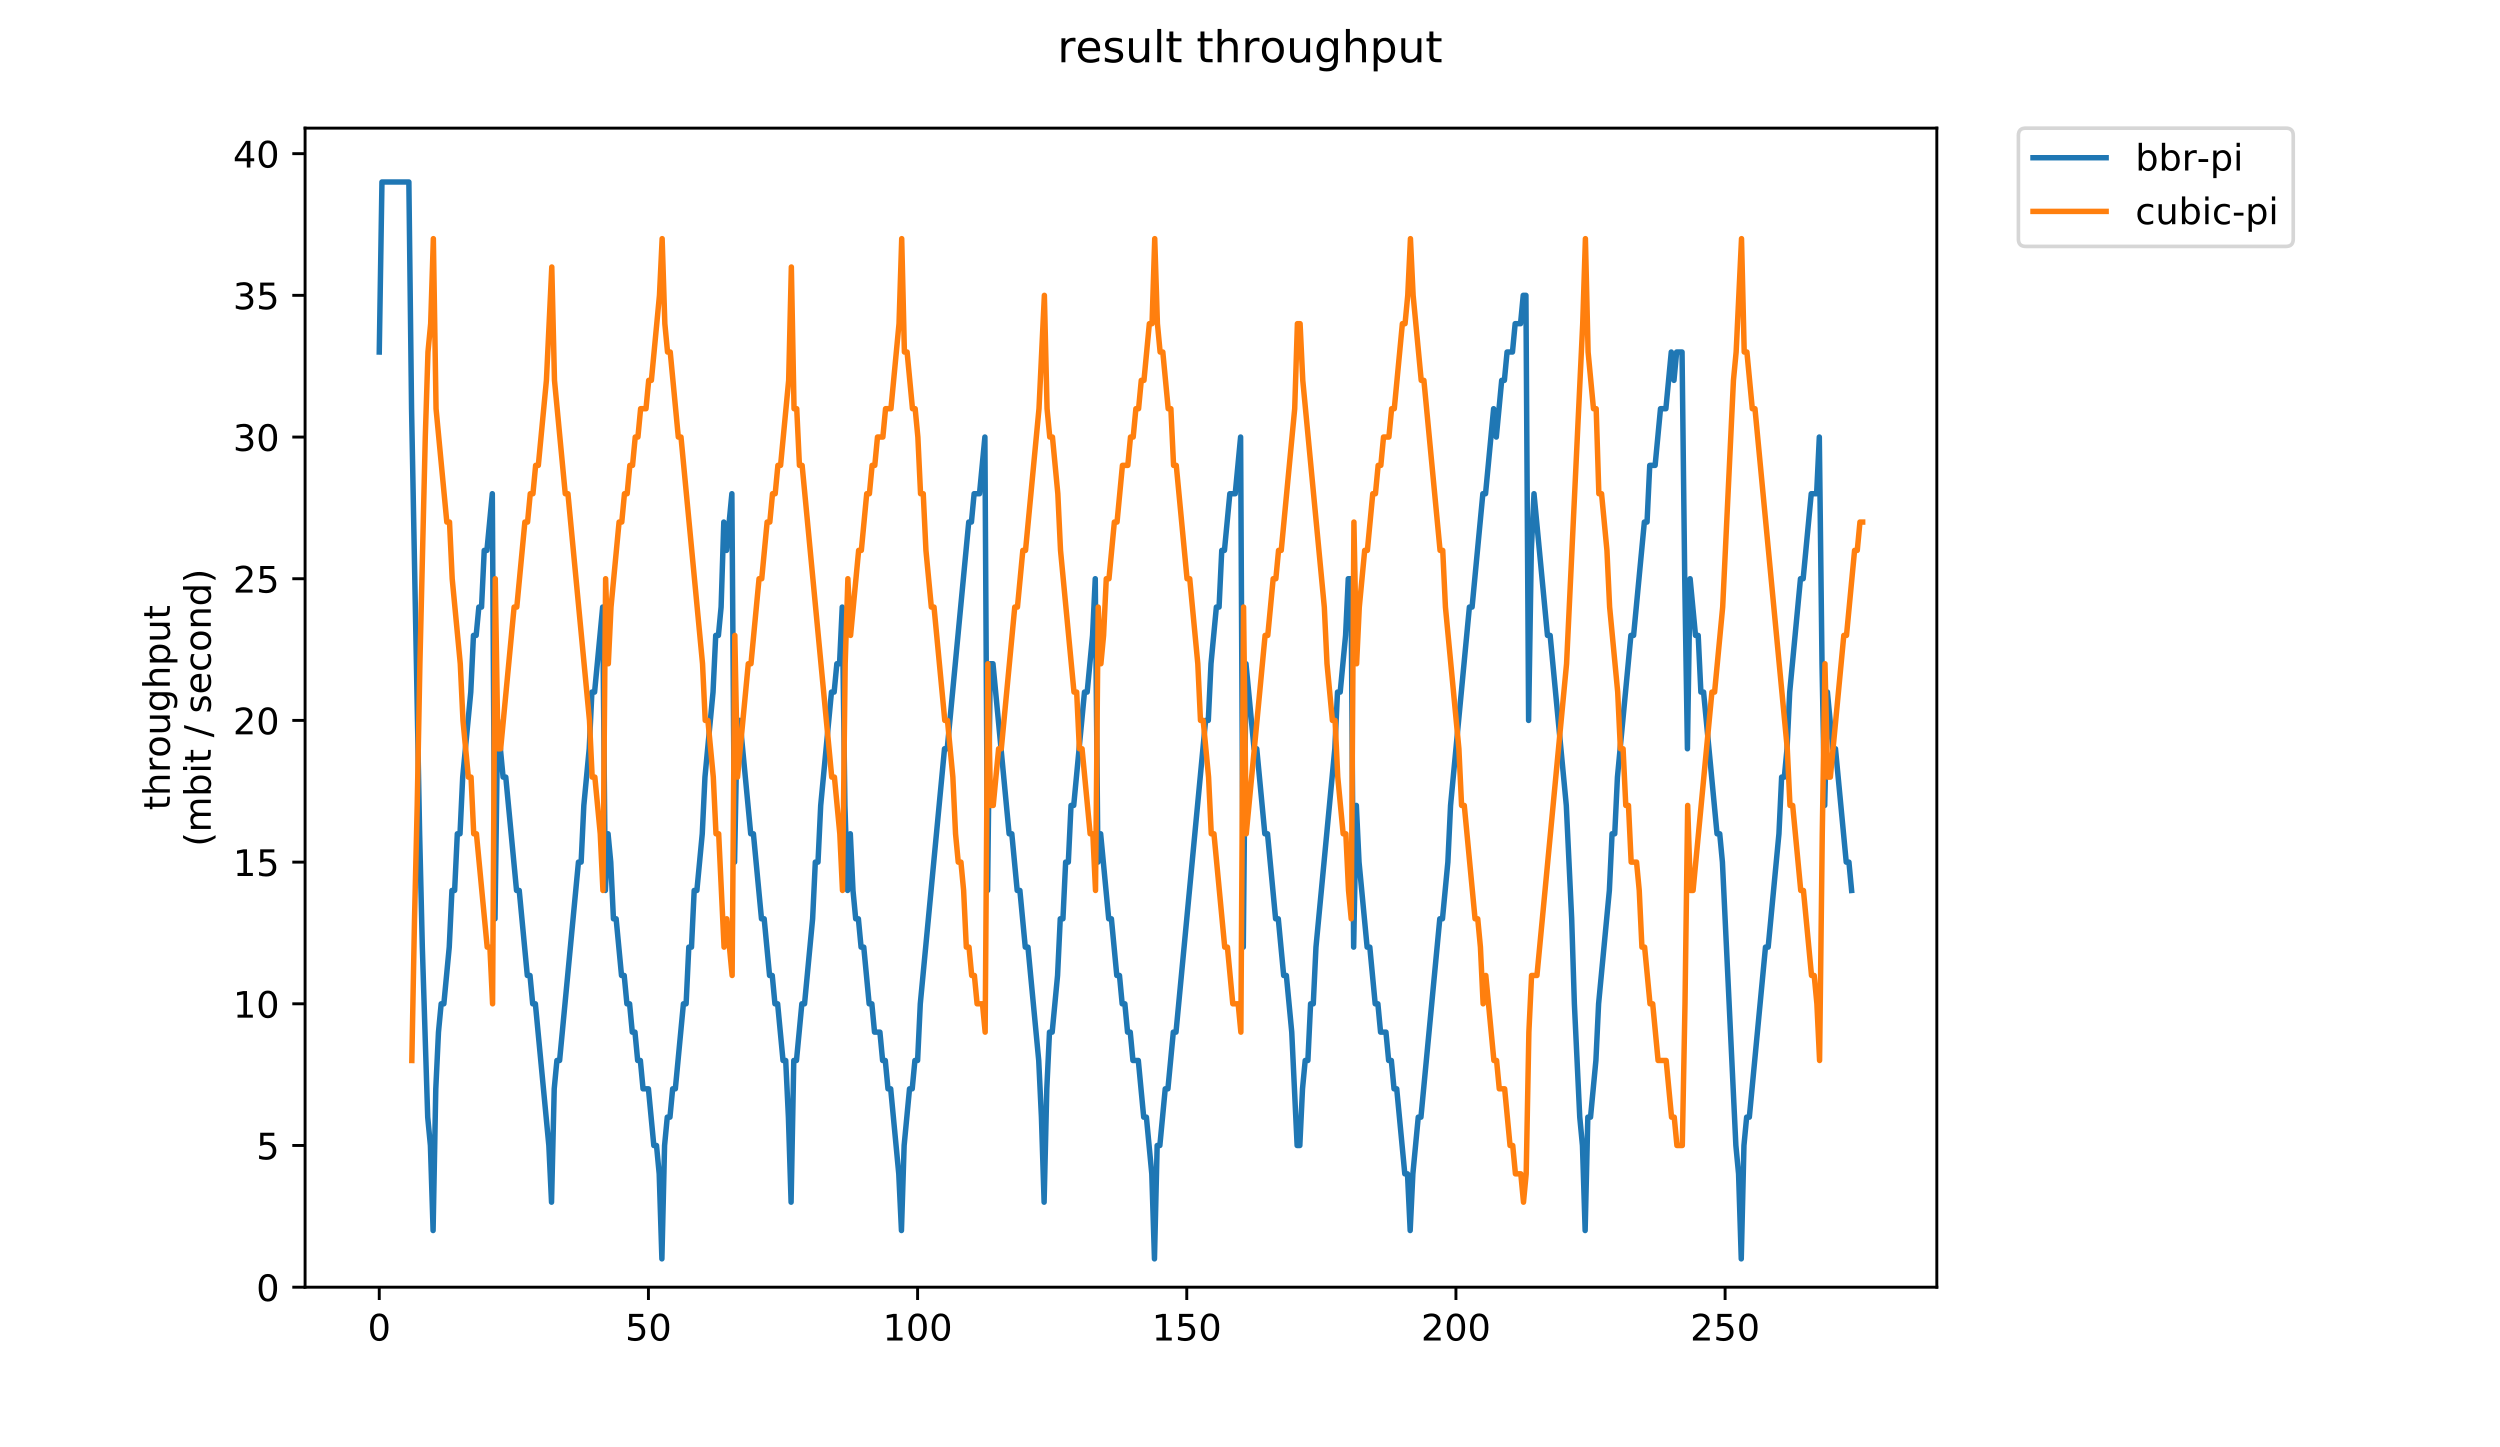 <?xml version="1.0" encoding="utf-8" standalone="no"?>
<!DOCTYPE svg PUBLIC "-//W3C//DTD SVG 1.1//EN"
  "http://www.w3.org/Graphics/SVG/1.1/DTD/svg11.dtd">
<!-- Created with matplotlib (https://matplotlib.org/) -->
<svg height="396pt" version="1.1" viewBox="0 0 684 396" width="684pt" xmlns="http://www.w3.org/2000/svg" xmlns:xlink="http://www.w3.org/1999/xlink">
 <defs>
  <style type="text/css">
*{stroke-linecap:butt;stroke-linejoin:round;}
  </style>
 </defs>
 <g id="figure_1">
  <g id="patch_1">
   <path d="M 0 396 
L 684 396 
L 684 0 
L 0 0 
z
" style="fill:#ffffff;"/>
  </g>
  <g id="axes_1">
   <g id="patch_2">
    <path d="M 83.472 352.174 
L 529.913 352.174 
L 529.913 35.062 
L 83.472 35.062 
z
" style="fill:#ffffff;"/>
   </g>
   <g id="matplotlib.axis_1">
    <g id="xtick_1">
     <g id="line2d_1">
      <defs>
       <path d="M 0 0 
L 0 3.5 
" id="m1e95925cc2" style="stroke:#000000;stroke-width:0.8;"/>
      </defs>
      <g>
       <use style="stroke:#000000;stroke-width:0.8;" x="103.765" xlink:href="#m1e95925cc2" y="352.174"/>
      </g>
     </g>
     <g id="text_1">
      <!-- 0 -->
      <defs>
       <path d="M 31.781 66.406 
Q 24.172 66.406 20.328 58.906 
Q 16.5 51.422 16.5 36.375 
Q 16.5 21.391 20.328 13.891 
Q 24.172 6.391 31.781 6.391 
Q 39.453 6.391 43.281 13.891 
Q 47.125 21.391 47.125 36.375 
Q 47.125 51.422 43.281 58.906 
Q 39.453 66.406 31.781 66.406 
z
M 31.781 74.219 
Q 44.047 74.219 50.516 64.516 
Q 56.984 54.828 56.984 36.375 
Q 56.984 17.969 50.516 8.266 
Q 44.047 -1.422 31.781 -1.422 
Q 19.531 -1.422 13.062 8.266 
Q 6.594 17.969 6.594 36.375 
Q 6.594 54.828 13.062 64.516 
Q 19.531 74.219 31.781 74.219 
z
" id="DejaVuSans-48"/>
      </defs>
      <g transform="translate(100.584 366.773)scale(0.1 -0.1)">
       <use xlink:href="#DejaVuSans-48"/>
      </g>
     </g>
    </g>
    <g id="xtick_2">
     <g id="line2d_2">
      <g>
       <use style="stroke:#000000;stroke-width:0.8;" x="177.41" xlink:href="#m1e95925cc2" y="352.174"/>
      </g>
     </g>
     <g id="text_2">
      <!-- 50 -->
      <defs>
       <path d="M 10.797 72.906 
L 49.516 72.906 
L 49.516 64.594 
L 19.828 64.594 
L 19.828 46.734 
Q 21.969 47.469 24.109 47.828 
Q 26.266 48.188 28.422 48.188 
Q 40.625 48.188 47.75 41.5 
Q 54.891 34.812 54.891 23.391 
Q 54.891 11.625 47.562 5.094 
Q 40.234 -1.422 26.906 -1.422 
Q 22.312 -1.422 17.547 -0.641 
Q 12.797 0.141 7.719 1.703 
L 7.719 11.625 
Q 12.109 9.234 16.797 8.062 
Q 21.484 6.891 26.703 6.891 
Q 35.156 6.891 40.078 11.328 
Q 45.016 15.766 45.016 23.391 
Q 45.016 31 40.078 35.438 
Q 35.156 39.891 26.703 39.891 
Q 22.75 39.891 18.812 39.016 
Q 14.891 38.141 10.797 36.281 
z
" id="DejaVuSans-53"/>
      </defs>
      <g transform="translate(171.047 366.773)scale(0.1 -0.1)">
       <use xlink:href="#DejaVuSans-53"/>
       <use x="63.623" xlink:href="#DejaVuSans-48"/>
      </g>
     </g>
    </g>
    <g id="xtick_3">
     <g id="line2d_3">
      <g>
       <use style="stroke:#000000;stroke-width:0.8;" x="251.055" xlink:href="#m1e95925cc2" y="352.174"/>
      </g>
     </g>
     <g id="text_3">
      <!-- 100 -->
      <defs>
       <path d="M 12.406 8.297 
L 28.516 8.297 
L 28.516 63.922 
L 10.984 60.406 
L 10.984 69.391 
L 28.422 72.906 
L 38.281 72.906 
L 38.281 8.297 
L 54.391 8.297 
L 54.391 0 
L 12.406 0 
z
" id="DejaVuSans-49"/>
      </defs>
      <g transform="translate(241.511 366.773)scale(0.1 -0.1)">
       <use xlink:href="#DejaVuSans-49"/>
       <use x="63.623" xlink:href="#DejaVuSans-48"/>
       <use x="127.246" xlink:href="#DejaVuSans-48"/>
      </g>
     </g>
    </g>
    <g id="xtick_4">
     <g id="line2d_4">
      <g>
       <use style="stroke:#000000;stroke-width:0.8;" x="324.7" xlink:href="#m1e95925cc2" y="352.174"/>
      </g>
     </g>
     <g id="text_4">
      <!-- 150 -->
      <g transform="translate(315.156 366.773)scale(0.1 -0.1)">
       <use xlink:href="#DejaVuSans-49"/>
       <use x="63.623" xlink:href="#DejaVuSans-53"/>
       <use x="127.246" xlink:href="#DejaVuSans-48"/>
      </g>
     </g>
    </g>
    <g id="xtick_5">
     <g id="line2d_5">
      <g>
       <use style="stroke:#000000;stroke-width:0.8;" x="398.344" xlink:href="#m1e95925cc2" y="352.174"/>
      </g>
     </g>
     <g id="text_5">
      <!-- 200 -->
      <defs>
       <path d="M 19.188 8.297 
L 53.609 8.297 
L 53.609 0 
L 7.328 0 
L 7.328 8.297 
Q 12.938 14.109 22.625 23.891 
Q 32.328 33.688 34.812 36.531 
Q 39.547 41.844 41.422 45.531 
Q 43.312 49.219 43.312 52.781 
Q 43.312 58.594 39.234 62.25 
Q 35.156 65.922 28.609 65.922 
Q 23.969 65.922 18.812 64.312 
Q 13.672 62.703 7.812 59.422 
L 7.812 69.391 
Q 13.766 71.781 18.938 73 
Q 24.125 74.219 28.422 74.219 
Q 39.75 74.219 46.484 68.547 
Q 53.219 62.891 53.219 53.422 
Q 53.219 48.922 51.531 44.891 
Q 49.859 40.875 45.406 35.406 
Q 44.188 33.984 37.641 27.219 
Q 31.109 20.453 19.188 8.297 
z
" id="DejaVuSans-50"/>
      </defs>
      <g transform="translate(388.801 366.773)scale(0.1 -0.1)">
       <use xlink:href="#DejaVuSans-50"/>
       <use x="63.623" xlink:href="#DejaVuSans-48"/>
       <use x="127.246" xlink:href="#DejaVuSans-48"/>
      </g>
     </g>
    </g>
    <g id="xtick_6">
     <g id="line2d_6">
      <g>
       <use style="stroke:#000000;stroke-width:0.8;" x="471.989" xlink:href="#m1e95925cc2" y="352.174"/>
      </g>
     </g>
     <g id="text_6">
      <!-- 250 -->
      <g transform="translate(462.445 366.773)scale(0.1 -0.1)">
       <use xlink:href="#DejaVuSans-50"/>
       <use x="63.623" xlink:href="#DejaVuSans-53"/>
       <use x="127.246" xlink:href="#DejaVuSans-48"/>
      </g>
     </g>
    </g>
   </g>
   <g id="matplotlib.axis_2">
    <g id="ytick_1">
     <g id="line2d_7">
      <defs>
       <path d="M 0 0 
L -3.5 0 
" id="ma1b8537066" style="stroke:#000000;stroke-width:0.8;"/>
      </defs>
      <g>
       <use style="stroke:#000000;stroke-width:0.8;" x="83.472" xlink:href="#ma1b8537066" y="352.174"/>
      </g>
     </g>
     <g id="text_7">
      <!-- 0 -->
      <g transform="translate(70.11 355.973)scale(0.1 -0.1)">
       <use xlink:href="#DejaVuSans-48"/>
      </g>
     </g>
    </g>
    <g id="ytick_2">
     <g id="line2d_8">
      <g>
       <use style="stroke:#000000;stroke-width:0.8;" x="83.472" xlink:href="#ma1b8537066" y="313.407"/>
      </g>
     </g>
     <g id="text_8">
      <!-- 5 -->
      <g transform="translate(70.11 317.207)scale(0.1 -0.1)">
       <use xlink:href="#DejaVuSans-53"/>
      </g>
     </g>
    </g>
    <g id="ytick_3">
     <g id="line2d_9">
      <g>
       <use style="stroke:#000000;stroke-width:0.8;" x="83.472" xlink:href="#ma1b8537066" y="274.641"/>
      </g>
     </g>
     <g id="text_9">
      <!-- 10 -->
      <g transform="translate(63.747 278.44)scale(0.1 -0.1)">
       <use xlink:href="#DejaVuSans-49"/>
       <use x="63.623" xlink:href="#DejaVuSans-48"/>
      </g>
     </g>
    </g>
    <g id="ytick_4">
     <g id="line2d_10">
      <g>
       <use style="stroke:#000000;stroke-width:0.8;" x="83.472" xlink:href="#ma1b8537066" y="235.874"/>
      </g>
     </g>
     <g id="text_10">
      <!-- 15 -->
      <g transform="translate(63.747 239.673)scale(0.1 -0.1)">
       <use xlink:href="#DejaVuSans-49"/>
       <use x="63.623" xlink:href="#DejaVuSans-53"/>
      </g>
     </g>
    </g>
    <g id="ytick_5">
     <g id="line2d_11">
      <g>
       <use style="stroke:#000000;stroke-width:0.8;" x="83.472" xlink:href="#ma1b8537066" y="197.107"/>
      </g>
     </g>
     <g id="text_11">
      <!-- 20 -->
      <g transform="translate(63.747 200.907)scale(0.1 -0.1)">
       <use xlink:href="#DejaVuSans-50"/>
       <use x="63.623" xlink:href="#DejaVuSans-48"/>
      </g>
     </g>
    </g>
    <g id="ytick_6">
     <g id="line2d_12">
      <g>
       <use style="stroke:#000000;stroke-width:0.8;" x="83.472" xlink:href="#ma1b8537066" y="158.341"/>
      </g>
     </g>
     <g id="text_12">
      <!-- 25 -->
      <g transform="translate(63.747 162.14)scale(0.1 -0.1)">
       <use xlink:href="#DejaVuSans-50"/>
       <use x="63.623" xlink:href="#DejaVuSans-53"/>
      </g>
     </g>
    </g>
    <g id="ytick_7">
     <g id="line2d_13">
      <g>
       <use style="stroke:#000000;stroke-width:0.8;" x="83.472" xlink:href="#ma1b8537066" y="119.574"/>
      </g>
     </g>
     <g id="text_13">
      <!-- 30 -->
      <defs>
       <path d="M 40.578 39.312 
Q 47.656 37.797 51.625 33 
Q 55.609 28.219 55.609 21.188 
Q 55.609 10.406 48.188 4.484 
Q 40.766 -1.422 27.094 -1.422 
Q 22.516 -1.422 17.656 -0.516 
Q 12.797 0.391 7.625 2.203 
L 7.625 11.719 
Q 11.719 9.328 16.594 8.109 
Q 21.484 6.891 26.812 6.891 
Q 36.078 6.891 40.938 10.547 
Q 45.797 14.203 45.797 21.188 
Q 45.797 27.641 41.281 31.266 
Q 36.766 34.906 28.719 34.906 
L 20.219 34.906 
L 20.219 43.016 
L 29.109 43.016 
Q 36.375 43.016 40.234 45.922 
Q 44.094 48.828 44.094 54.297 
Q 44.094 59.906 40.109 62.906 
Q 36.141 65.922 28.719 65.922 
Q 24.656 65.922 20.016 65.031 
Q 15.375 64.156 9.812 62.312 
L 9.812 71.094 
Q 15.438 72.656 20.344 73.438 
Q 25.25 74.219 29.594 74.219 
Q 40.828 74.219 47.359 69.109 
Q 53.906 64.016 53.906 55.328 
Q 53.906 49.266 50.438 45.094 
Q 46.969 40.922 40.578 39.312 
z
" id="DejaVuSans-51"/>
      </defs>
      <g transform="translate(63.747 123.373)scale(0.1 -0.1)">
       <use xlink:href="#DejaVuSans-51"/>
       <use x="63.623" xlink:href="#DejaVuSans-48"/>
      </g>
     </g>
    </g>
    <g id="ytick_8">
     <g id="line2d_14">
      <g>
       <use style="stroke:#000000;stroke-width:0.8;" x="83.472" xlink:href="#ma1b8537066" y="80.807"/>
      </g>
     </g>
     <g id="text_14">
      <!-- 35 -->
      <g transform="translate(63.747 84.606)scale(0.1 -0.1)">
       <use xlink:href="#DejaVuSans-51"/>
       <use x="63.623" xlink:href="#DejaVuSans-53"/>
      </g>
     </g>
    </g>
    <g id="ytick_9">
     <g id="line2d_15">
      <g>
       <use style="stroke:#000000;stroke-width:0.8;" x="83.472" xlink:href="#ma1b8537066" y="42.041"/>
      </g>
     </g>
     <g id="text_15">
      <!-- 40 -->
      <defs>
       <path d="M 37.797 64.312 
L 12.891 25.391 
L 37.797 25.391 
z
M 35.203 72.906 
L 47.609 72.906 
L 47.609 25.391 
L 58.016 25.391 
L 58.016 17.188 
L 47.609 17.188 
L 47.609 0 
L 37.797 0 
L 37.797 17.188 
L 4.891 17.188 
L 4.891 26.703 
z
" id="DejaVuSans-52"/>
      </defs>
      <g transform="translate(63.747 45.84)scale(0.1 -0.1)">
       <use xlink:href="#DejaVuSans-52"/>
       <use x="63.623" xlink:href="#DejaVuSans-48"/>
      </g>
     </g>
    </g>
    <g id="text_16">
     <!-- throughput -->
     <defs>
      <path d="M 18.312 70.219 
L 18.312 54.688 
L 36.812 54.688 
L 36.812 47.703 
L 18.312 47.703 
L 18.312 18.016 
Q 18.312 11.328 20.141 9.422 
Q 21.969 7.516 27.594 7.516 
L 36.812 7.516 
L 36.812 0 
L 27.594 0 
Q 17.188 0 13.234 3.875 
Q 9.281 7.766 9.281 18.016 
L 9.281 47.703 
L 2.688 47.703 
L 2.688 54.688 
L 9.281 54.688 
L 9.281 70.219 
z
" id="DejaVuSans-116"/>
      <path d="M 54.891 33.016 
L 54.891 0 
L 45.906 0 
L 45.906 32.719 
Q 45.906 40.484 42.875 44.328 
Q 39.844 48.188 33.797 48.188 
Q 26.516 48.188 22.312 43.547 
Q 18.109 38.922 18.109 30.906 
L 18.109 0 
L 9.078 0 
L 9.078 75.984 
L 18.109 75.984 
L 18.109 46.188 
Q 21.344 51.125 25.703 53.562 
Q 30.078 56 35.797 56 
Q 45.219 56 50.047 50.172 
Q 54.891 44.344 54.891 33.016 
z
" id="DejaVuSans-104"/>
      <path d="M 41.109 46.297 
Q 39.594 47.172 37.812 47.578 
Q 36.031 48 33.891 48 
Q 26.266 48 22.188 43.047 
Q 18.109 38.094 18.109 28.812 
L 18.109 0 
L 9.078 0 
L 9.078 54.688 
L 18.109 54.688 
L 18.109 46.188 
Q 20.953 51.172 25.484 53.578 
Q 30.031 56 36.531 56 
Q 37.453 56 38.578 55.875 
Q 39.703 55.766 41.062 55.516 
z
" id="DejaVuSans-114"/>
      <path d="M 30.609 48.391 
Q 23.391 48.391 19.188 42.75 
Q 14.984 37.109 14.984 27.297 
Q 14.984 17.484 19.156 11.844 
Q 23.344 6.203 30.609 6.203 
Q 37.797 6.203 41.984 11.859 
Q 46.188 17.531 46.188 27.297 
Q 46.188 37.016 41.984 42.703 
Q 37.797 48.391 30.609 48.391 
z
M 30.609 56 
Q 42.328 56 49.016 48.375 
Q 55.719 40.766 55.719 27.297 
Q 55.719 13.875 49.016 6.219 
Q 42.328 -1.422 30.609 -1.422 
Q 18.844 -1.422 12.172 6.219 
Q 5.516 13.875 5.516 27.297 
Q 5.516 40.766 12.172 48.375 
Q 18.844 56 30.609 56 
z
" id="DejaVuSans-111"/>
      <path d="M 8.5 21.578 
L 8.5 54.688 
L 17.484 54.688 
L 17.484 21.922 
Q 17.484 14.156 20.5 10.266 
Q 23.531 6.391 29.594 6.391 
Q 36.859 6.391 41.078 11.031 
Q 45.312 15.672 45.312 23.688 
L 45.312 54.688 
L 54.297 54.688 
L 54.297 0 
L 45.312 0 
L 45.312 8.406 
Q 42.047 3.422 37.719 1 
Q 33.406 -1.422 27.688 -1.422 
Q 18.266 -1.422 13.375 4.438 
Q 8.5 10.297 8.5 21.578 
z
M 31.109 56 
z
" id="DejaVuSans-117"/>
      <path d="M 45.406 27.984 
Q 45.406 37.75 41.375 43.109 
Q 37.359 48.484 30.078 48.484 
Q 22.859 48.484 18.828 43.109 
Q 14.797 37.75 14.797 27.984 
Q 14.797 18.266 18.828 12.891 
Q 22.859 7.516 30.078 7.516 
Q 37.359 7.516 41.375 12.891 
Q 45.406 18.266 45.406 27.984 
z
M 54.391 6.781 
Q 54.391 -7.172 48.188 -13.984 
Q 42 -20.797 29.203 -20.797 
Q 24.469 -20.797 20.266 -20.094 
Q 16.062 -19.391 12.109 -17.922 
L 12.109 -9.188 
Q 16.062 -11.328 19.922 -12.344 
Q 23.781 -13.375 27.781 -13.375 
Q 36.625 -13.375 41.016 -8.766 
Q 45.406 -4.156 45.406 5.172 
L 45.406 9.625 
Q 42.625 4.781 38.281 2.391 
Q 33.938 0 27.875 0 
Q 17.828 0 11.672 7.656 
Q 5.516 15.328 5.516 27.984 
Q 5.516 40.672 11.672 48.328 
Q 17.828 56 27.875 56 
Q 33.938 56 38.281 53.609 
Q 42.625 51.219 45.406 46.391 
L 45.406 54.688 
L 54.391 54.688 
z
" id="DejaVuSans-103"/>
      <path d="M 18.109 8.203 
L 18.109 -20.797 
L 9.078 -20.797 
L 9.078 54.688 
L 18.109 54.688 
L 18.109 46.391 
Q 20.953 51.266 25.266 53.625 
Q 29.594 56 35.594 56 
Q 45.562 56 51.781 48.094 
Q 58.016 40.188 58.016 27.297 
Q 58.016 14.406 51.781 6.484 
Q 45.562 -1.422 35.594 -1.422 
Q 29.594 -1.422 25.266 0.953 
Q 20.953 3.328 18.109 8.203 
z
M 48.688 27.297 
Q 48.688 37.203 44.609 42.844 
Q 40.531 48.484 33.406 48.484 
Q 26.266 48.484 22.188 42.844 
Q 18.109 37.203 18.109 27.297 
Q 18.109 17.391 22.188 11.75 
Q 26.266 6.109 33.406 6.109 
Q 40.531 6.109 44.609 11.75 
Q 48.688 17.391 48.688 27.297 
z
" id="DejaVuSans-112"/>
     </defs>
     <g transform="translate(46.47 221.675)rotate(-90)scale(0.1 -0.1)">
      <use xlink:href="#DejaVuSans-116"/>
      <use x="39.209" xlink:href="#DejaVuSans-104"/>
      <use x="102.588" xlink:href="#DejaVuSans-114"/>
      <use x="143.67" xlink:href="#DejaVuSans-111"/>
      <use x="204.852" xlink:href="#DejaVuSans-117"/>
      <use x="268.23" xlink:href="#DejaVuSans-103"/>
      <use x="331.707" xlink:href="#DejaVuSans-104"/>
      <use x="395.086" xlink:href="#DejaVuSans-112"/>
      <use x="458.562" xlink:href="#DejaVuSans-117"/>
      <use x="521.941" xlink:href="#DejaVuSans-116"/>
     </g>
     <!-- (mbit / second) -->
     <defs>
      <path d="M 31 75.875 
Q 24.469 64.656 21.281 53.656 
Q 18.109 42.672 18.109 31.391 
Q 18.109 20.125 21.312 9.062 
Q 24.516 -2 31 -13.188 
L 23.188 -13.188 
Q 15.875 -1.703 12.234 9.375 
Q 8.594 20.453 8.594 31.391 
Q 8.594 42.281 12.203 53.312 
Q 15.828 64.359 23.188 75.875 
z
" id="DejaVuSans-40"/>
      <path d="M 52 44.188 
Q 55.375 50.25 60.062 53.125 
Q 64.75 56 71.094 56 
Q 79.641 56 84.281 50.016 
Q 88.922 44.047 88.922 33.016 
L 88.922 0 
L 79.891 0 
L 79.891 32.719 
Q 79.891 40.578 77.094 44.375 
Q 74.312 48.188 68.609 48.188 
Q 61.625 48.188 57.562 43.547 
Q 53.516 38.922 53.516 30.906 
L 53.516 0 
L 44.484 0 
L 44.484 32.719 
Q 44.484 40.625 41.703 44.406 
Q 38.922 48.188 33.109 48.188 
Q 26.219 48.188 22.156 43.531 
Q 18.109 38.875 18.109 30.906 
L 18.109 0 
L 9.078 0 
L 9.078 54.688 
L 18.109 54.688 
L 18.109 46.188 
Q 21.188 51.219 25.484 53.609 
Q 29.781 56 35.688 56 
Q 41.656 56 45.828 52.969 
Q 50 49.953 52 44.188 
z
" id="DejaVuSans-109"/>
      <path d="M 48.688 27.297 
Q 48.688 37.203 44.609 42.844 
Q 40.531 48.484 33.406 48.484 
Q 26.266 48.484 22.188 42.844 
Q 18.109 37.203 18.109 27.297 
Q 18.109 17.391 22.188 11.75 
Q 26.266 6.109 33.406 6.109 
Q 40.531 6.109 44.609 11.75 
Q 48.688 17.391 48.688 27.297 
z
M 18.109 46.391 
Q 20.953 51.266 25.266 53.625 
Q 29.594 56 35.594 56 
Q 45.562 56 51.781 48.094 
Q 58.016 40.188 58.016 27.297 
Q 58.016 14.406 51.781 6.484 
Q 45.562 -1.422 35.594 -1.422 
Q 29.594 -1.422 25.266 0.953 
Q 20.953 3.328 18.109 8.203 
L 18.109 0 
L 9.078 0 
L 9.078 75.984 
L 18.109 75.984 
z
" id="DejaVuSans-98"/>
      <path d="M 9.422 54.688 
L 18.406 54.688 
L 18.406 0 
L 9.422 0 
z
M 9.422 75.984 
L 18.406 75.984 
L 18.406 64.594 
L 9.422 64.594 
z
" id="DejaVuSans-105"/>
      <path id="DejaVuSans-32"/>
      <path d="M 25.391 72.906 
L 33.688 72.906 
L 8.297 -9.281 
L 0 -9.281 
z
" id="DejaVuSans-47"/>
      <path d="M 44.281 53.078 
L 44.281 44.578 
Q 40.484 46.531 36.375 47.5 
Q 32.281 48.484 27.875 48.484 
Q 21.188 48.484 17.844 46.438 
Q 14.5 44.391 14.5 40.281 
Q 14.5 37.156 16.891 35.375 
Q 19.281 33.594 26.516 31.984 
L 29.594 31.297 
Q 39.156 29.25 43.188 25.516 
Q 47.219 21.781 47.219 15.094 
Q 47.219 7.469 41.188 3.016 
Q 35.156 -1.422 24.609 -1.422 
Q 20.219 -1.422 15.453 -0.562 
Q 10.688 0.297 5.422 2 
L 5.422 11.281 
Q 10.406 8.688 15.234 7.391 
Q 20.062 6.109 24.812 6.109 
Q 31.156 6.109 34.562 8.281 
Q 37.984 10.453 37.984 14.406 
Q 37.984 18.062 35.516 20.016 
Q 33.062 21.969 24.703 23.781 
L 21.578 24.516 
Q 13.234 26.266 9.516 29.906 
Q 5.812 33.547 5.812 39.891 
Q 5.812 47.609 11.281 51.797 
Q 16.75 56 26.812 56 
Q 31.781 56 36.172 55.266 
Q 40.578 54.547 44.281 53.078 
z
" id="DejaVuSans-115"/>
      <path d="M 56.203 29.594 
L 56.203 25.203 
L 14.891 25.203 
Q 15.484 15.922 20.484 11.062 
Q 25.484 6.203 34.422 6.203 
Q 39.594 6.203 44.453 7.469 
Q 49.312 8.734 54.109 11.281 
L 54.109 2.781 
Q 49.266 0.734 44.188 -0.344 
Q 39.109 -1.422 33.891 -1.422 
Q 20.797 -1.422 13.156 6.188 
Q 5.516 13.812 5.516 26.812 
Q 5.516 40.234 12.766 48.109 
Q 20.016 56 32.328 56 
Q 43.359 56 49.781 48.891 
Q 56.203 41.797 56.203 29.594 
z
M 47.219 32.234 
Q 47.125 39.594 43.094 43.984 
Q 39.062 48.391 32.422 48.391 
Q 24.906 48.391 20.391 44.141 
Q 15.875 39.891 15.188 32.172 
z
" id="DejaVuSans-101"/>
      <path d="M 48.781 52.594 
L 48.781 44.188 
Q 44.969 46.297 41.141 47.344 
Q 37.312 48.391 33.406 48.391 
Q 24.656 48.391 19.812 42.844 
Q 14.984 37.312 14.984 27.297 
Q 14.984 17.281 19.812 11.734 
Q 24.656 6.203 33.406 6.203 
Q 37.312 6.203 41.141 7.25 
Q 44.969 8.297 48.781 10.406 
L 48.781 2.094 
Q 45.016 0.344 40.984 -0.531 
Q 36.969 -1.422 32.422 -1.422 
Q 20.062 -1.422 12.781 6.344 
Q 5.516 14.109 5.516 27.297 
Q 5.516 40.672 12.859 48.328 
Q 20.219 56 33.016 56 
Q 37.156 56 41.109 55.141 
Q 45.062 54.297 48.781 52.594 
z
" id="DejaVuSans-99"/>
      <path d="M 54.891 33.016 
L 54.891 0 
L 45.906 0 
L 45.906 32.719 
Q 45.906 40.484 42.875 44.328 
Q 39.844 48.188 33.797 48.188 
Q 26.516 48.188 22.312 43.547 
Q 18.109 38.922 18.109 30.906 
L 18.109 0 
L 9.078 0 
L 9.078 54.688 
L 18.109 54.688 
L 18.109 46.188 
Q 21.344 51.125 25.703 53.562 
Q 30.078 56 35.797 56 
Q 45.219 56 50.047 50.172 
Q 54.891 44.344 54.891 33.016 
z
" id="DejaVuSans-110"/>
      <path d="M 45.406 46.391 
L 45.406 75.984 
L 54.391 75.984 
L 54.391 0 
L 45.406 0 
L 45.406 8.203 
Q 42.578 3.328 38.25 0.953 
Q 33.938 -1.422 27.875 -1.422 
Q 17.969 -1.422 11.734 6.484 
Q 5.516 14.406 5.516 27.297 
Q 5.516 40.188 11.734 48.094 
Q 17.969 56 27.875 56 
Q 33.938 56 38.25 53.625 
Q 42.578 51.266 45.406 46.391 
z
M 14.797 27.297 
Q 14.797 17.391 18.875 11.75 
Q 22.953 6.109 30.078 6.109 
Q 37.203 6.109 41.297 11.75 
Q 45.406 17.391 45.406 27.297 
Q 45.406 37.203 41.297 42.844 
Q 37.203 48.484 30.078 48.484 
Q 22.953 48.484 18.875 42.844 
Q 14.797 37.203 14.797 27.297 
z
" id="DejaVuSans-100"/>
      <path d="M 8.016 75.875 
L 15.828 75.875 
Q 23.141 64.359 26.781 53.312 
Q 30.422 42.281 30.422 31.391 
Q 30.422 20.453 26.781 9.375 
Q 23.141 -1.703 15.828 -13.188 
L 8.016 -13.188 
Q 14.5 -2 17.703 9.062 
Q 20.906 20.125 20.906 31.391 
Q 20.906 42.672 17.703 53.656 
Q 14.5 64.656 8.016 75.875 
z
" id="DejaVuSans-41"/>
     </defs>
     <g transform="translate(57.668 231.609)rotate(-90)scale(0.1 -0.1)">
      <use xlink:href="#DejaVuSans-40"/>
      <use x="39.014" xlink:href="#DejaVuSans-109"/>
      <use x="136.426" xlink:href="#DejaVuSans-98"/>
      <use x="199.902" xlink:href="#DejaVuSans-105"/>
      <use x="227.686" xlink:href="#DejaVuSans-116"/>
      <use x="266.895" xlink:href="#DejaVuSans-32"/>
      <use x="298.682" xlink:href="#DejaVuSans-47"/>
      <use x="332.373" xlink:href="#DejaVuSans-32"/>
      <use x="364.16" xlink:href="#DejaVuSans-115"/>
      <use x="416.26" xlink:href="#DejaVuSans-101"/>
      <use x="477.783" xlink:href="#DejaVuSans-99"/>
      <use x="532.764" xlink:href="#DejaVuSans-111"/>
      <use x="593.945" xlink:href="#DejaVuSans-110"/>
      <use x="657.324" xlink:href="#DejaVuSans-100"/>
      <use x="720.801" xlink:href="#DejaVuSans-41"/>
     </g>
    </g>
   </g>
   <g id="line2d_16">
    <path clip-path="url(#pb0d0ac530f)" d="M 103.765 96.314 
L 104.502 49.794 
L 111.866 49.794 
L 112.602 111.821 
L 114.812 228.121 
L 115.548 259.134 
L 117.021 305.654 
L 117.758 313.407 
L 118.494 336.667 
L 119.231 297.901 
L 119.967 282.394 
L 120.703 274.641 
L 121.44 274.641 
L 122.913 259.134 
L 123.649 243.627 
L 124.386 243.627 
L 125.122 228.121 
L 125.859 228.121 
L 126.595 212.614 
L 128.804 189.354 
L 129.541 173.847 
L 130.277 173.847 
L 131.014 166.094 
L 131.75 166.094 
L 132.487 150.587 
L 133.223 150.587 
L 134.696 135.081 
L 135.432 251.381 
L 136.169 197.107 
L 137.642 212.614 
L 138.378 212.614 
L 141.324 243.627 
L 142.06 243.627 
L 144.27 266.887 
L 145.006 266.887 
L 145.743 274.641 
L 146.479 274.641 
L 150.161 313.407 
L 150.898 328.914 
L 151.634 297.901 
L 152.371 290.147 
L 153.107 290.147 
L 158.262 235.874 
L 158.999 235.874 
L 159.735 220.367 
L 161.208 204.861 
L 161.945 189.354 
L 162.681 189.354 
L 164.89 166.094 
L 165.627 243.627 
L 166.363 228.121 
L 167.1 235.874 
L 167.836 251.381 
L 168.573 251.381 
L 170.045 266.887 
L 170.782 266.887 
L 171.518 274.641 
L 172.255 274.641 
L 172.991 282.394 
L 173.728 282.394 
L 174.464 290.147 
L 175.201 290.147 
L 175.937 297.901 
L 177.41 297.901 
L 178.883 313.407 
L 179.619 313.407 
L 180.356 321.161 
L 181.092 344.421 
L 181.829 313.407 
L 182.565 305.654 
L 183.302 305.654 
L 184.038 297.901 
L 184.774 297.901 
L 186.984 274.641 
L 187.72 274.641 
L 188.457 259.134 
L 189.193 259.134 
L 189.93 243.627 
L 190.666 243.627 
L 192.139 228.121 
L 192.875 212.614 
L 195.085 189.354 
L 195.821 173.847 
L 196.558 173.847 
L 197.294 166.094 
L 198.03 142.834 
L 198.767 150.587 
L 200.24 135.081 
L 200.976 235.874 
L 201.713 197.107 
L 202.449 197.107 
L 205.395 228.121 
L 206.131 228.121 
L 208.341 251.381 
L 209.077 251.381 
L 210.55 266.887 
L 211.287 266.887 
L 212.023 274.641 
L 212.759 274.641 
L 214.232 290.147 
L 214.969 290.147 
L 215.705 305.654 
L 216.442 328.914 
L 217.178 290.147 
L 217.915 290.147 
L 219.387 274.641 
L 220.124 274.641 
L 222.333 251.381 
L 223.07 235.874 
L 223.806 235.874 
L 224.543 220.367 
L 227.488 189.354 
L 228.225 189.354 
L 228.961 181.601 
L 229.698 181.601 
L 230.434 166.094 
L 231.171 220.367 
L 231.907 243.627 
L 232.644 228.121 
L 233.38 243.627 
L 234.116 251.381 
L 234.853 251.381 
L 235.589 259.134 
L 236.326 259.134 
L 237.799 274.641 
L 238.535 274.641 
L 239.272 282.394 
L 240.744 282.394 
L 241.481 290.147 
L 242.217 290.147 
L 242.954 297.901 
L 243.69 297.901 
L 245.9 321.161 
L 246.636 336.667 
L 247.372 313.407 
L 248.845 297.901 
L 249.582 297.901 
L 250.318 290.147 
L 251.055 290.147 
L 251.791 274.641 
L 258.419 204.861 
L 259.156 204.861 
L 265.047 142.834 
L 265.784 142.834 
L 266.52 135.081 
L 267.993 135.081 
L 269.466 119.574 
L 270.202 243.627 
L 270.939 181.601 
L 271.675 181.601 
L 276.094 228.121 
L 276.83 228.121 
L 278.303 243.627 
L 279.04 243.627 
L 280.513 259.134 
L 281.249 259.134 
L 284.195 290.147 
L 284.931 305.654 
L 285.668 328.914 
L 286.404 297.901 
L 287.141 282.394 
L 287.877 282.394 
L 289.35 266.887 
L 290.086 251.381 
L 290.823 251.381 
L 291.559 235.874 
L 292.296 235.874 
L 293.032 220.367 
L 293.769 220.367 
L 296.715 189.354 
L 297.451 189.354 
L 298.924 173.847 
L 299.66 158.341 
L 300.397 235.874 
L 301.133 228.121 
L 303.343 251.381 
L 304.079 251.381 
L 305.552 266.887 
L 306.288 266.887 
L 307.025 274.641 
L 307.761 274.641 
L 308.498 282.394 
L 309.234 282.394 
L 309.971 290.147 
L 311.443 290.147 
L 312.916 305.654 
L 313.653 305.654 
L 315.126 321.161 
L 315.862 344.421 
L 316.599 313.407 
L 317.335 313.407 
L 318.808 297.901 
L 319.544 297.901 
L 321.017 282.394 
L 321.754 282.394 
L 329.855 197.107 
L 330.591 197.107 
L 331.328 181.601 
L 332.8 166.094 
L 333.537 166.094 
L 334.273 150.587 
L 335.01 150.587 
L 336.483 135.081 
L 337.956 135.081 
L 339.429 119.574 
L 340.165 259.134 
L 340.901 181.601 
L 343.111 204.861 
L 343.847 204.861 
L 346.057 228.121 
L 346.793 228.121 
L 349.002 251.381 
L 349.739 251.381 
L 351.212 266.887 
L 351.948 266.887 
L 353.421 282.394 
L 354.894 313.407 
L 355.63 313.407 
L 356.367 297.901 
L 357.103 290.147 
L 357.84 290.147 
L 358.576 274.641 
L 359.313 274.641 
L 360.049 259.134 
L 365.204 204.861 
L 365.941 189.354 
L 366.677 189.354 
L 368.15 173.847 
L 368.886 158.341 
L 369.623 158.341 
L 370.359 259.134 
L 371.096 220.367 
L 371.832 235.874 
L 374.042 259.134 
L 374.778 259.134 
L 376.251 274.641 
L 376.987 274.641 
L 377.724 282.394 
L 379.197 282.394 
L 379.933 290.147 
L 380.67 290.147 
L 381.406 297.901 
L 382.143 297.901 
L 384.352 321.161 
L 385.088 321.161 
L 385.825 336.667 
L 386.561 321.161 
L 388.034 305.654 
L 388.771 305.654 
L 393.926 251.381 
L 394.662 251.381 
L 396.135 235.874 
L 396.871 220.367 
L 402.027 166.094 
L 402.763 166.094 
L 405.709 135.081 
L 406.445 135.081 
L 408.655 111.821 
L 409.391 119.574 
L 410.864 104.067 
L 411.6 104.067 
L 412.337 96.314 
L 413.81 96.314 
L 414.546 88.561 
L 416.019 88.561 
L 416.756 80.807 
L 417.492 80.807 
L 418.228 197.107 
L 418.965 150.587 
L 419.701 135.081 
L 423.384 173.847 
L 424.12 173.847 
L 428.539 220.367 
L 430.012 251.381 
L 430.748 274.641 
L 432.221 305.654 
L 432.957 313.407 
L 433.694 336.667 
L 434.43 305.654 
L 435.167 305.654 
L 436.64 290.147 
L 437.376 274.641 
L 440.322 243.627 
L 441.058 228.121 
L 441.795 228.121 
L 442.531 212.614 
L 446.213 173.847 
L 446.95 173.847 
L 449.896 142.834 
L 450.632 142.834 
L 451.369 127.327 
L 452.842 127.327 
L 454.314 111.821 
L 455.787 111.821 
L 457.26 96.314 
L 457.997 104.067 
L 458.733 96.314 
L 460.206 96.314 
L 460.942 158.341 
L 461.679 204.861 
L 462.415 158.341 
L 463.888 173.847 
L 464.625 173.847 
L 465.361 189.354 
L 466.098 189.354 
L 469.78 228.121 
L 470.516 228.121 
L 471.253 235.874 
L 474.935 313.407 
L 475.671 321.161 
L 476.408 344.421 
L 477.144 313.407 
L 477.881 305.654 
L 478.617 305.654 
L 483.036 259.134 
L 483.772 259.134 
L 486.718 228.121 
L 487.455 212.614 
L 488.191 212.614 
L 488.927 204.861 
L 489.664 189.354 
L 492.61 158.341 
L 493.346 158.341 
L 495.556 135.081 
L 497.028 135.081 
L 497.765 119.574 
L 498.501 181.601 
L 499.238 220.367 
L 499.974 189.354 
L 501.447 204.861 
L 502.184 204.861 
L 505.129 235.874 
L 505.866 235.874 
L 506.602 243.627 
L 506.602 243.627 
" style="fill:none;stroke:#1f77b4;stroke-linecap:square;stroke-width:1.5;"/>
   </g>
   <g id="line2d_17">
    <path clip-path="url(#pb0d0ac530f)" d="M 112.675 290.147 
L 113.411 251.381 
L 114.148 220.367 
L 114.884 181.601 
L 116.357 119.574 
L 117.093 96.314 
L 117.83 88.561 
L 118.566 65.301 
L 119.303 111.821 
L 122.248 142.834 
L 122.985 142.834 
L 123.721 158.341 
L 125.931 181.601 
L 126.667 197.107 
L 128.14 212.614 
L 128.877 212.614 
L 129.613 228.121 
L 130.349 228.121 
L 133.295 259.134 
L 134.032 259.134 
L 134.768 274.641 
L 135.505 158.341 
L 136.241 204.861 
L 136.977 204.861 
L 140.66 166.094 
L 141.396 166.094 
L 143.605 142.834 
L 144.342 142.834 
L 145.078 135.081 
L 145.815 135.081 
L 146.551 127.327 
L 147.288 127.327 
L 149.497 104.067 
L 150.97 73.054 
L 151.706 104.067 
L 154.652 135.081 
L 155.389 135.081 
L 161.28 197.107 
L 162.017 212.614 
L 162.753 212.614 
L 164.226 228.121 
L 164.962 243.627 
L 165.699 158.341 
L 166.435 181.601 
L 167.172 166.094 
L 169.381 142.834 
L 170.118 142.834 
L 170.854 135.081 
L 171.591 135.081 
L 172.327 127.327 
L 173.063 127.327 
L 173.8 119.574 
L 174.536 119.574 
L 175.273 111.821 
L 176.746 111.821 
L 177.482 104.067 
L 178.219 104.067 
L 180.428 80.807 
L 181.164 65.301 
L 181.901 88.561 
L 182.637 96.314 
L 183.374 96.314 
L 185.583 119.574 
L 186.319 119.574 
L 192.211 181.601 
L 192.947 197.107 
L 193.684 197.107 
L 195.157 212.614 
L 195.893 228.121 
L 196.63 228.121 
L 198.103 259.134 
L 198.839 251.381 
L 200.312 266.887 
L 201.048 173.847 
L 201.785 212.614 
L 204.731 181.601 
L 205.467 181.601 
L 207.676 158.341 
L 208.413 158.341 
L 209.886 142.834 
L 210.622 142.834 
L 211.359 135.081 
L 212.095 135.081 
L 212.832 127.327 
L 213.568 127.327 
L 215.777 104.067 
L 216.514 73.054 
L 217.25 111.821 
L 217.987 111.821 
L 218.723 127.327 
L 219.46 127.327 
L 227.561 212.614 
L 228.297 212.614 
L 229.77 228.121 
L 230.506 243.627 
L 231.243 181.601 
L 231.979 158.341 
L 232.716 173.847 
L 234.925 150.587 
L 235.661 150.587 
L 237.134 135.081 
L 237.871 135.081 
L 238.607 127.327 
L 239.344 127.327 
L 240.08 119.574 
L 241.553 119.574 
L 242.29 111.821 
L 243.762 111.821 
L 245.972 88.561 
L 246.708 65.301 
L 247.445 96.314 
L 248.181 96.314 
L 249.654 111.821 
L 250.39 111.821 
L 251.127 119.574 
L 251.863 135.081 
L 252.6 135.081 
L 253.336 150.587 
L 254.809 166.094 
L 255.546 166.094 
L 258.491 197.107 
L 259.228 197.107 
L 260.701 212.614 
L 261.437 228.121 
L 262.174 235.874 
L 262.91 235.874 
L 263.647 243.627 
L 264.383 259.134 
L 265.119 259.134 
L 265.856 266.887 
L 266.592 266.887 
L 267.329 274.641 
L 268.802 274.641 
L 269.538 282.394 
L 270.275 181.601 
L 271.011 220.367 
L 271.747 220.367 
L 273.22 204.861 
L 273.957 204.861 
L 277.639 166.094 
L 278.375 166.094 
L 279.848 150.587 
L 280.585 150.587 
L 284.267 111.821 
L 285.74 80.807 
L 286.476 111.821 
L 287.213 119.574 
L 287.949 119.574 
L 289.422 135.081 
L 290.159 150.587 
L 293.841 189.354 
L 294.577 189.354 
L 295.314 204.861 
L 296.05 204.861 
L 298.26 228.121 
L 298.996 228.121 
L 299.732 243.627 
L 300.469 166.094 
L 301.205 181.601 
L 301.942 173.847 
L 302.678 158.341 
L 303.415 158.341 
L 304.888 142.834 
L 305.624 142.834 
L 307.097 127.327 
L 308.57 127.327 
L 309.306 119.574 
L 310.043 119.574 
L 310.779 111.821 
L 311.516 111.821 
L 312.252 104.067 
L 312.989 104.067 
L 314.461 88.561 
L 315.198 88.561 
L 315.934 65.301 
L 316.671 88.561 
L 317.407 96.314 
L 318.144 96.314 
L 319.617 111.821 
L 320.353 111.821 
L 321.089 127.327 
L 321.826 127.327 
L 324.772 158.341 
L 325.508 158.341 
L 327.718 181.601 
L 328.454 197.107 
L 329.19 197.107 
L 330.663 212.614 
L 331.4 228.121 
L 332.136 228.121 
L 335.082 259.134 
L 335.818 259.134 
L 337.291 274.641 
L 338.764 274.641 
L 339.501 282.394 
L 340.237 166.094 
L 340.974 228.121 
L 346.129 173.847 
L 346.865 173.847 
L 348.338 158.341 
L 349.075 158.341 
L 349.811 150.587 
L 350.547 150.587 
L 354.23 111.821 
L 354.966 88.561 
L 355.703 88.561 
L 356.439 104.067 
L 362.331 166.094 
L 363.067 181.601 
L 364.54 197.107 
L 365.276 197.107 
L 366.013 212.614 
L 367.486 228.121 
L 368.222 228.121 
L 368.959 243.627 
L 369.695 251.381 
L 370.432 142.834 
L 371.168 181.601 
L 371.904 166.094 
L 373.377 150.587 
L 374.114 150.587 
L 375.587 135.081 
L 376.323 135.081 
L 377.06 127.327 
L 377.796 127.327 
L 378.532 119.574 
L 380.005 119.574 
L 380.742 111.821 
L 381.478 111.821 
L 383.688 88.561 
L 384.424 88.561 
L 385.16 80.807 
L 385.897 65.301 
L 386.633 80.807 
L 388.843 104.067 
L 389.579 104.067 
L 393.998 150.587 
L 394.734 150.587 
L 395.471 166.094 
L 399.153 204.861 
L 399.889 220.367 
L 400.626 220.367 
L 403.572 251.381 
L 404.308 251.381 
L 405.045 259.134 
L 405.781 274.641 
L 406.517 266.887 
L 408.727 290.147 
L 409.463 290.147 
L 410.2 297.901 
L 411.673 297.901 
L 413.146 313.407 
L 413.882 313.407 
L 414.618 321.161 
L 416.091 321.161 
L 416.828 328.914 
L 417.564 321.161 
L 418.301 282.394 
L 419.037 266.887 
L 420.51 266.887 
L 428.611 181.601 
L 433.03 88.561 
L 433.766 65.301 
L 434.502 96.314 
L 435.975 111.821 
L 436.712 111.821 
L 437.448 135.081 
L 438.185 135.081 
L 439.658 150.587 
L 440.394 166.094 
L 442.603 189.354 
L 443.34 204.861 
L 444.076 204.861 
L 444.813 220.367 
L 445.549 220.367 
L 446.286 235.874 
L 447.759 235.874 
L 448.495 243.627 
L 449.231 259.134 
L 449.968 259.134 
L 451.441 274.641 
L 452.177 274.641 
L 453.65 290.147 
L 455.859 290.147 
L 457.332 305.654 
L 458.069 305.654 
L 458.805 313.407 
L 460.278 313.407 
L 461.015 274.641 
L 461.751 220.367 
L 462.488 243.627 
L 463.224 243.627 
L 468.379 189.354 
L 469.116 189.354 
L 471.325 166.094 
L 474.271 104.067 
L 475.007 96.314 
L 476.48 65.301 
L 477.216 96.314 
L 477.953 96.314 
L 479.426 111.821 
L 480.162 111.821 
L 489 204.861 
L 489.736 220.367 
L 490.473 220.367 
L 492.682 243.627 
L 493.418 243.627 
L 495.628 266.887 
L 496.364 266.887 
L 497.101 274.641 
L 497.837 290.147 
L 498.573 228.121 
L 499.31 181.601 
L 500.046 212.614 
L 500.783 212.614 
L 504.465 173.847 
L 505.202 173.847 
L 507.411 150.587 
L 508.147 150.587 
L 508.884 142.834 
L 509.62 142.834 
L 509.62 142.834 
" style="fill:none;stroke:#ff7f0e;stroke-linecap:square;stroke-width:1.5;"/>
   </g>
   <g id="patch_3">
    <path d="M 83.472 352.174 
L 83.472 35.062 
" style="fill:none;stroke:#000000;stroke-linecap:square;stroke-linejoin:miter;stroke-width:0.8;"/>
   </g>
   <g id="patch_4">
    <path d="M 529.913 352.174 
L 529.913 35.062 
" style="fill:none;stroke:#000000;stroke-linecap:square;stroke-linejoin:miter;stroke-width:0.8;"/>
   </g>
   <g id="patch_5">
    <path d="M 83.472 352.174 
L 529.913 352.174 
" style="fill:none;stroke:#000000;stroke-linecap:square;stroke-linejoin:miter;stroke-width:0.8;"/>
   </g>
   <g id="patch_6">
    <path d="M 83.472 35.062 
L 529.913 35.062 
" style="fill:none;stroke:#000000;stroke-linecap:square;stroke-linejoin:miter;stroke-width:0.8;"/>
   </g>
   <g id="legend_1">
    <g id="patch_7">
     <path d="M 554.235 67.419 
L 625.43 67.419 
Q 627.43 67.419 627.43 65.419 
L 627.43 37.062 
Q 627.43 35.062 625.43 35.062 
L 554.235 35.062 
Q 552.235 35.062 552.235 37.062 
L 552.235 65.419 
Q 552.235 67.419 554.235 67.419 
z
" style="fill:#ffffff;opacity:0.8;stroke:#cccccc;stroke-linejoin:miter;"/>
    </g>
    <g id="line2d_18">
     <path d="M 556.235 43.161 
L 576.235 43.161 
" style="fill:none;stroke:#1f77b4;stroke-linecap:square;stroke-width:1.5;"/>
    </g>
    <g id="line2d_19"/>
    <g id="text_17">
     <!-- bbr-pi -->
     <defs>
      <path d="M 4.891 31.391 
L 31.203 31.391 
L 31.203 23.391 
L 4.891 23.391 
z
" id="DejaVuSans-45"/>
     </defs>
     <g transform="translate(584.235 46.661)scale(0.1 -0.1)">
      <use xlink:href="#DejaVuSans-98"/>
      <use x="63.477" xlink:href="#DejaVuSans-98"/>
      <use x="126.953" xlink:href="#DejaVuSans-114"/>
      <use x="167.973" xlink:href="#DejaVuSans-45"/>
      <use x="204.057" xlink:href="#DejaVuSans-112"/>
      <use x="267.533" xlink:href="#DejaVuSans-105"/>
     </g>
    </g>
    <g id="line2d_20">
     <path d="M 556.235 57.839 
L 576.235 57.839 
" style="fill:none;stroke:#ff7f0e;stroke-linecap:square;stroke-width:1.5;"/>
    </g>
    <g id="line2d_21"/>
    <g id="text_18">
     <!-- cubic-pi -->
     <g transform="translate(584.235 61.339)scale(0.1 -0.1)">
      <use xlink:href="#DejaVuSans-99"/>
      <use x="54.98" xlink:href="#DejaVuSans-117"/>
      <use x="118.359" xlink:href="#DejaVuSans-98"/>
      <use x="181.836" xlink:href="#DejaVuSans-105"/>
      <use x="209.619" xlink:href="#DejaVuSans-99"/>
      <use x="264.6" xlink:href="#DejaVuSans-45"/>
      <use x="300.684" xlink:href="#DejaVuSans-112"/>
      <use x="364.16" xlink:href="#DejaVuSans-105"/>
     </g>
    </g>
   </g>
  </g>
  <g id="text_19">
   <!-- result throughput -->
   <defs>
    <path d="M 9.422 75.984 
L 18.406 75.984 
L 18.406 0 
L 9.422 0 
z
" id="DejaVuSans-108"/>
   </defs>
   <g transform="translate(289.321 17.038)scale(0.12 -0.12)">
    <use xlink:href="#DejaVuSans-114"/>
    <use x="41.082" xlink:href="#DejaVuSans-101"/>
    <use x="102.605" xlink:href="#DejaVuSans-115"/>
    <use x="154.705" xlink:href="#DejaVuSans-117"/>
    <use x="218.084" xlink:href="#DejaVuSans-108"/>
    <use x="245.867" xlink:href="#DejaVuSans-116"/>
    <use x="285.076" xlink:href="#DejaVuSans-32"/>
    <use x="316.863" xlink:href="#DejaVuSans-116"/>
    <use x="356.072" xlink:href="#DejaVuSans-104"/>
    <use x="419.451" xlink:href="#DejaVuSans-114"/>
    <use x="460.533" xlink:href="#DejaVuSans-111"/>
    <use x="521.715" xlink:href="#DejaVuSans-117"/>
    <use x="585.094" xlink:href="#DejaVuSans-103"/>
    <use x="648.57" xlink:href="#DejaVuSans-104"/>
    <use x="711.949" xlink:href="#DejaVuSans-112"/>
    <use x="775.426" xlink:href="#DejaVuSans-117"/>
    <use x="838.805" xlink:href="#DejaVuSans-116"/>
   </g>
  </g>
 </g>
 <defs>
  <clipPath id="pb0d0ac530f">
   <rect height="317.112" width="446.441" x="83.472" y="35.062"/>
  </clipPath>
 </defs>
</svg>

